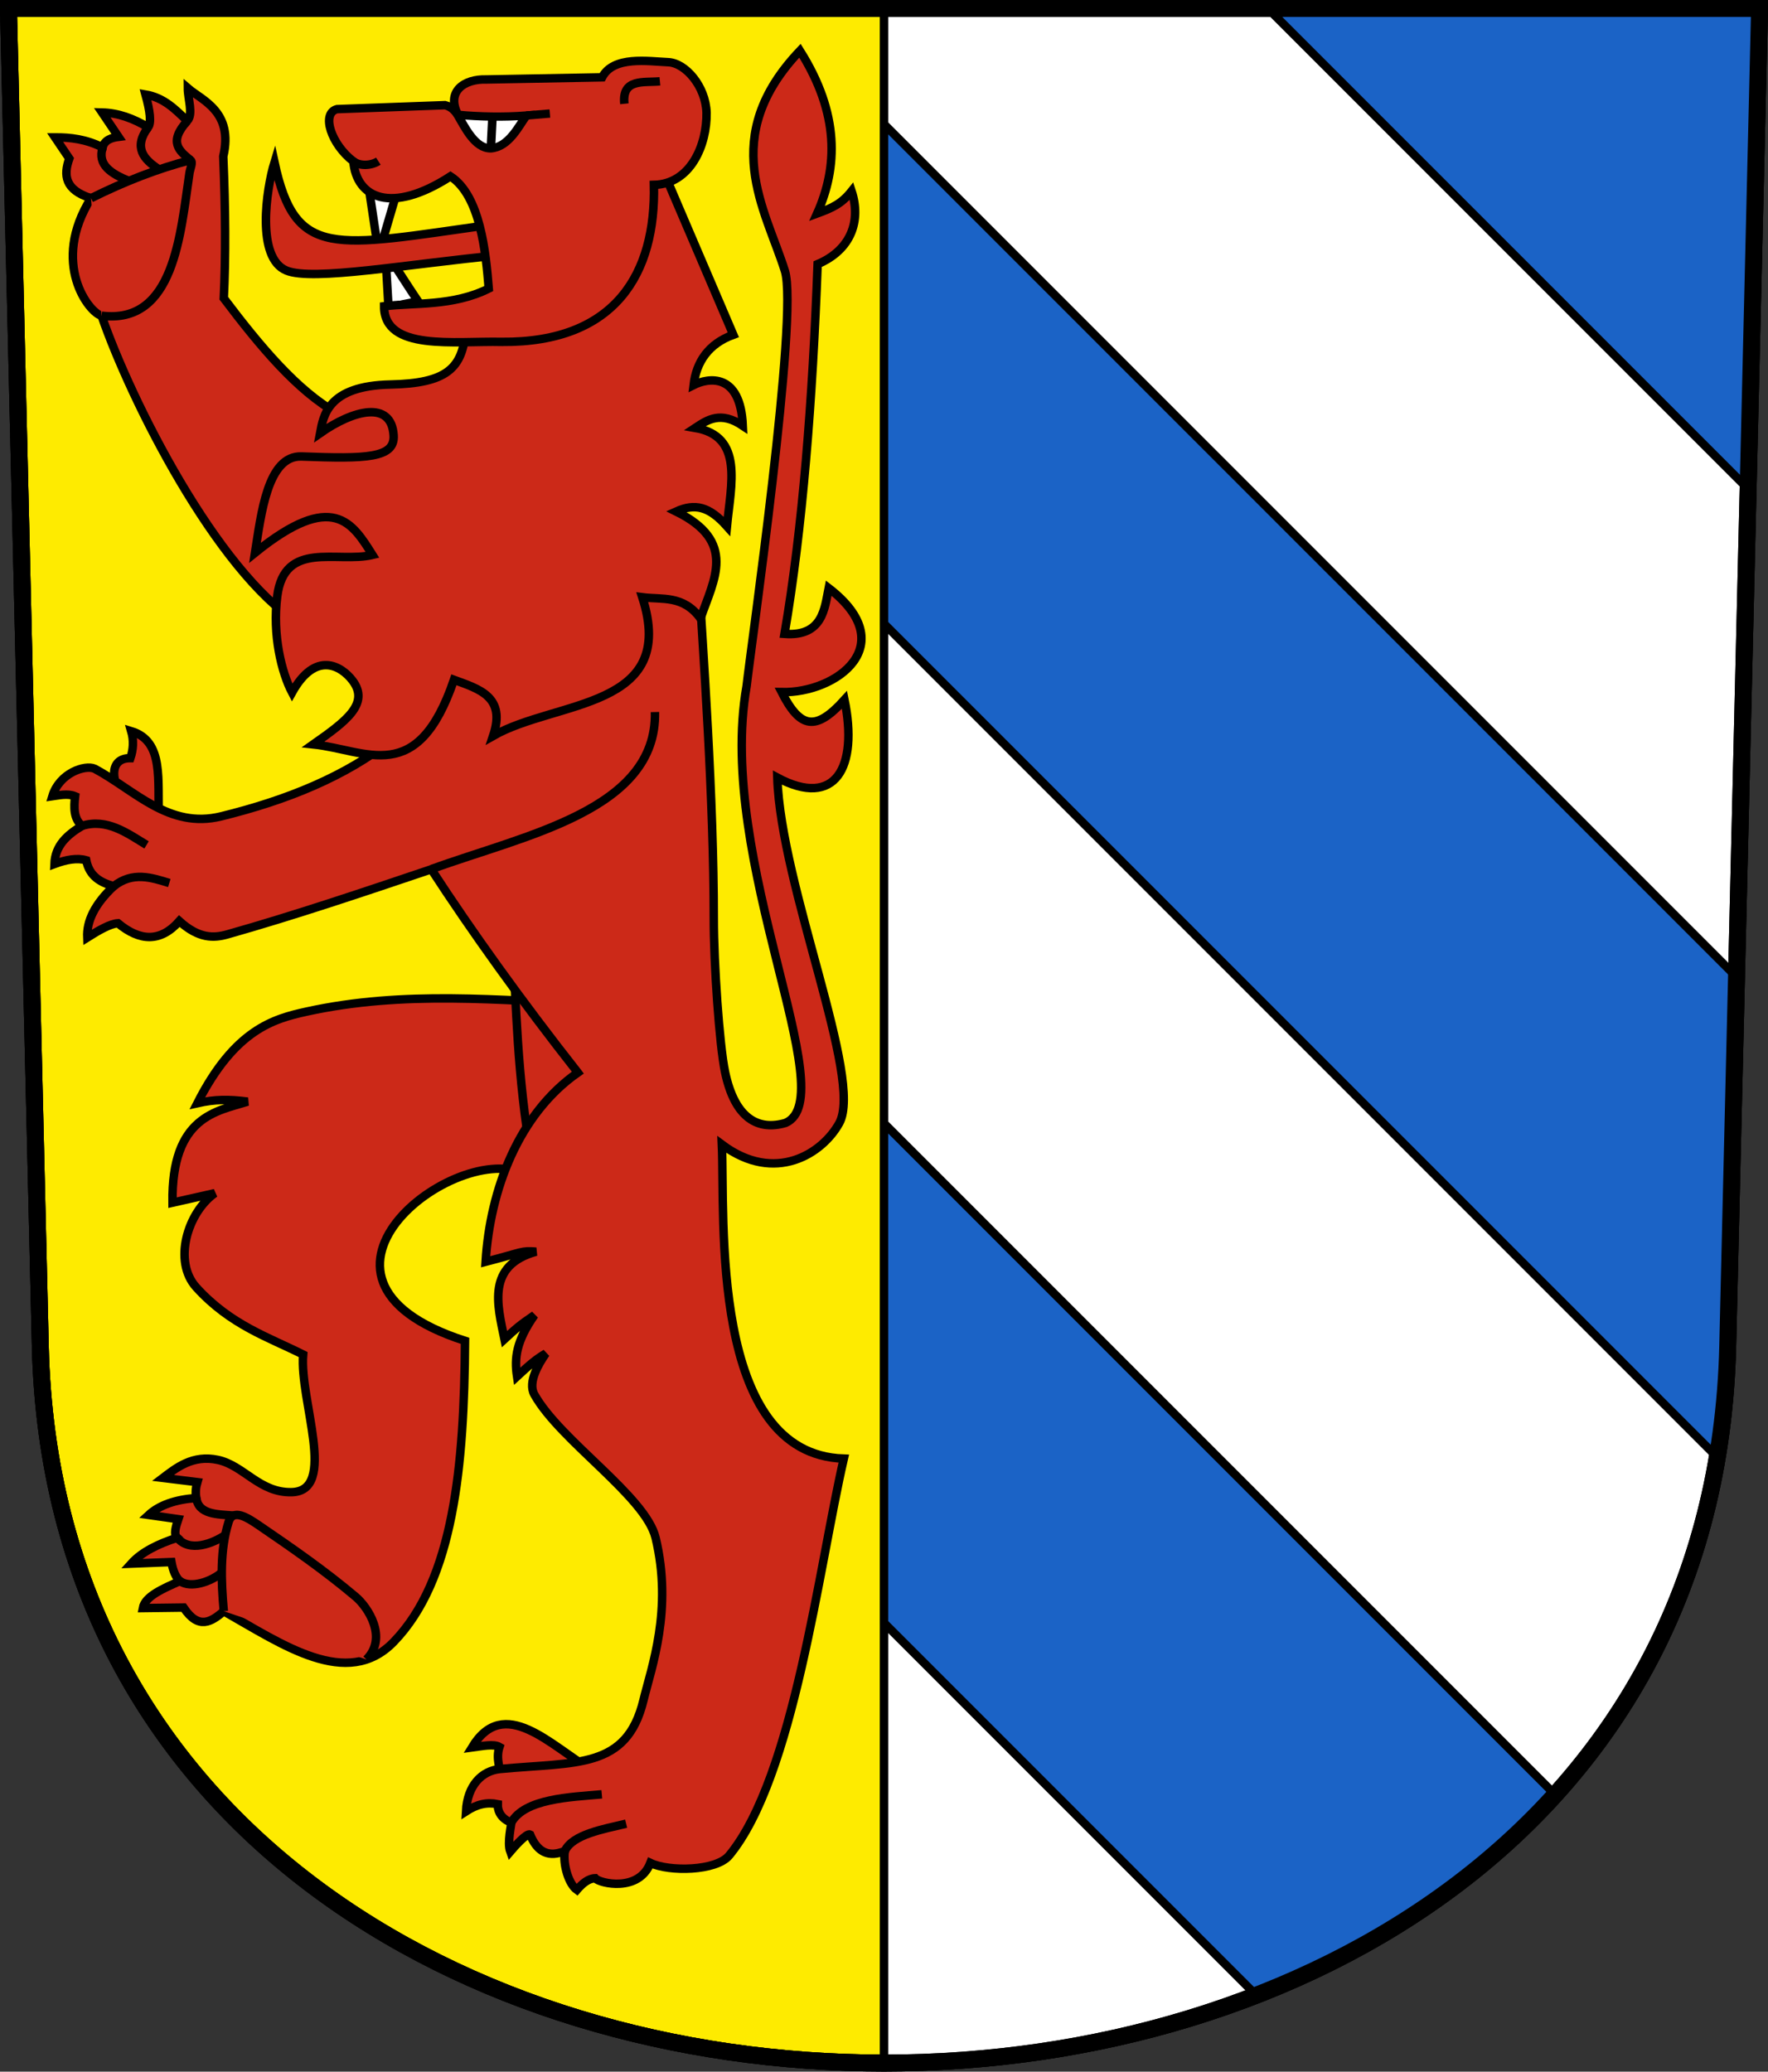 <?xml version="1.0" encoding="UTF-8"?>
<svg version="1.0" viewBox="0 0 208.86 244.66" xmlns="http://www.w3.org/2000/svg" xmlns:cc="http://creativecommons.org/ns#" xmlns:dc="http://purl.org/dc/elements/1.1/" xmlns:rdf="http://www.w3.org/1999/02/22-rdf-syntax-ns#">
<rect x="0" y="0" width="208.86" height="244.66" fill="#333333" stroke="none"/>
<path d="m1 1 3.761 158c2.687 112.86 196.65 112.86 199.34 0l3.761-158z" fill="#feeb00" fill-rule="evenodd" stroke="#000" stroke-width="2"/>
<path d="m104.43 1v242.65c50.399-0.643 97.057-27.349 99.625-83.216l3.805-159.43z" fill="#fff" fill-rule="evenodd" stroke="#000" stroke-width="1px"/>
<g fill-rule="evenodd" stroke="#000">
<path d="m14.531 93.597h-0.125c-0.978-0.689-1.824-4.083 1-4.062 0.342-1.024 0.418-2.081 0.094-3.188 3.954 1.193 3.065 5.907 3.281 10.281z" fill="#cc2918" stroke-width="1px"/>
<path d="m70.25 118.6c-11.207-0.446-22.484-1.673-34.062 0.875-3.841 0.845-8.443 2.091-12.875 10.812 2.065-0.466 3.682-0.476 5.938-0.188-3.635 1.146-9.006 1.695-8.875 11.938l5-1.125c-3.229 2.289-4.965 8.063-2.188 11.125 4.06 4.476 8.566 5.89 12.625 7.938-0.454 5.421 4.122 16.135-1.375 16.25-3.779 0.079-5.623-3.144-8.688-3.812-2.978-0.649-4.942 0.943-6.5 2.125l4.062 0.5c-0.181 0.625-0.239 1.25-0.125 1.875-2.447 0.177-4.345 0.824-5.625 2l3.5 0.5c-0.305 0.912-0.571 1.796-0.125 2.188-2.248 0.731-4.186 1.667-5.438 3.062l4.75-0.188c0.189 1.039 0.517 1.8 1 2.25-2.036 0.905-4.123 1.796-4.375 3.188l4.812-0.062c1.796 2.694 3.281 1.666 4.75 0.438 6.934 3.925 14.578 9.277 20.062 3.625 7.124-7.342 8.335-20.784 8.438-35.562-23.215-7.47-0.006-24.535 7.625-19.375 11.5-7.288 7.296-13.704 7.688-20.375z" fill="#cc2918" stroke-width="1px"/>
<path d="m62.799 136.97c-1.748-10.189-1.792-18.035-2.298-26.516l12.198 16.087z" fill="#cc2918" stroke-width="1px"/>
<path d="m43.689 22.978 1.053 7.003 2.149-7.322z" fill="#fff" stroke-width="1px"/>
<path d="m45.896 36.287-0.386-6.61c1.269 1.888 2.941 4.522 3.873 5.904z" fill="#fff" stroke-width="1px"/>
<path d="m59.25 210.25c-0.131-1.306-0.711-2.557-0.25-3.938-0.674-0.388-2.019-0.105-3.25 0.062 3.801-6.287 9.262-0.225 14.312 2.781z" fill="#cc2918" stroke-width="1px"/>
<path d="m39.812 48.785c-4.66-2.607-9.045-7.823-13.375-13.562 0.236-4.899 0.202-10.517-0.062-16.75 1.241-5.324-2.538-6.629-4.188-8.062 0.003 1.307 0.673 3.043-0.062 3.875-1.394-1.344-2.736-2.75-4.938-3.125 0.549 1.987 0.706 3.36 0.312 3.875-1.736-1.043-3.535-1.706-5.438-1.75l1.938 2.875c-0.692 0.088-1.661 0.314-1.875 1.25-1.974-0.988-3.817-1.192-5.625-1.188l1.688 2.5c-0.706 1.969-0.538 3.711 2.562 4.688-4.814 7.647-0.224 13.554 1.25 13.875 3.483 10.101 13.565 30.082 23.25 36.312 8.326-2.898 15.224-8.111 14.812-25.188-3.792-2.222-7.122-1.555-10.25 0.375z" fill="#cc2918" stroke-width="1px"/>
<path d="m12 37.285c8.601 1.067 9.31-9.641 10.38-16.838 0.083-0.558 0.461-1.284 0.12-1.538-3.832 0.994-7.751 2.506-11.75 4.5" fill="#cc2918" stroke-width="1px"/>
<path d="m22.125 14.285c-2.284 2.527-0.912 3.558 0.375 4.625" fill="#cc2918" stroke-width="1px"/>
<path d="m17.5 15.035c-1.76 2.36-0.566 3.779 1.307 4.983" fill="#cc2918" stroke-width="1px"/>
<path d="m12.125 17.41c-0.652 2.085 1.033 3.108 3.097 3.959" fill="#cc2918" stroke-width="1px"/>
<path d="m26.438 190.28c-0.334-3.674-0.454-7.245 0.564-10.532 0.503-1.623 2.187-0.552 3.58 0.398 3.819 2.604 7.751 5.318 11.446 8.441 1.423 1.202 3.832 4.808 1.256 7.394" fill="#cc2918" stroke-width="1px"/>
<path d="m23.188 176.91c0.263 1.978 2.503 1.922 4.412 2.077" fill="#cc2918" stroke-width="1px"/>
<path d="m20.938 181.6c1.44 1.782 4.209 0.678 5.671-0.306" fill="#cc2918" stroke-width="1px"/>
<path d="m21.25 186.72c1.288 0.915 3.695 0.064 4.948-1.003" fill="#cc2918" stroke-width="1px"/>
<path d="m68.265 126.67c-6.983 4.88-10.377 13.808-10.898 22.346 4.472-1.157 4.189-1.337 5.966-1.199-5.844 1.629-4.595 6.228-3.739 10.336 1.394-1.285 1.776-1.634 3.542-2.836-2.14 3.071-2.393 5.031-2.057 7.236 1.453-1.344 2.263-2.049 3.396-2.708-0.759 1.101-2.181 3.363-1.35 4.85 3.05 5.459 13.14 12.02 14.321 16.912 2.052 8.504-0.5 15.352-1.433 19.193-1.985 8.179-7.9 7.257-16.937 8.117-2.148 0.204-3.869 1.927-4.023 4.996 1.329-0.862 2.49-1.097 3.748-0.847-0.037 1.663 1.518 2.128 1.587 2.198 0.06 0.147-0.505 2.307-0.108 3.406 0.426-0.499 1.935-2.229 2.341-2.014 1.266 3.126 3.369 2.198 4.098 1.96-0.233 1.618 0.471 3.89 1.427 4.577 0.672-0.777 1.372-1.35 2.16-1.376 0.554 0.634 5.184 1.678 6.522-1.807 2.225 1.07 7.779 0.97 9.313-0.884 7.633-9.225 10.62-34.224 13.541-46.865-15.943-0.515-14.019-28.551-14.406-37.098 6.28 4.689 11.886 1.085 13.873-2.533 2.878-5.24-6.901-27.871-7.324-40.796 6.878 3.68 9.572-1.226 7.938-9.193-3.39 3.744-5.219 3.432-7.424-0.904 6.508 0.143 14.235-5.605 5.556-12.285-0.477 2.383-0.676 5.741-5.218 5.411 2.127-12.377 3.32-27.702 3.913-43.669 3.983-1.688 5.16-5.142 4.014-8.622-1.198 1.504-2.277 1.979-4.075 2.642 2.437-5.441 2.69-11.751-2.028-19.225-9.701 10.214-4.094 18.649-1.778 26.01 1.639 5.212-4.033 44.568-4.524 49.035-3.643 20.617 11.532 48.53 4.614 51.576-3.184 0.936-5.987-0.42-7.159-6.003-0.674-3.209-1.335-12.885-1.332-18.105 0.007-14.167-1.234-31.233-1.919-42.349-10.11 0.229-30.723 5.7-36.092 21.195-5.493 4.346-12.38 7.145-20.188 9.062-6.185 1.519-10.195-3.092-14.938-5.625-1.135-0.502-4.163 0.485-5 3.25 0.717-0.1 1.815-0.367 2.688 0-0.152 1.348-0.185 2.645 0.812 3.5-1.729 1.048-3.171 2.297-3.25 4.5 1.399-0.519 2.683-0.75 3.75-0.438 0.384 1.919 1.71 2.629 3.25 3.062-2.245 2.107-3.213 4.122-3.125 6.062 1.4-0.882 2.72-1.63 3.625-1.688 2.575 2.131 5.008 2.283 7.25-0.25 2.312 2.083 4.053 2.024 5.688 1.562 7.913-2.233 16.003-4.963 24.078-7.683 4.808 7.378 10.634 15.521 17.312 24.003z" fill="#cc2918" stroke-width="1px"/>
<path d="m50.946 102.65c11.051-4.039 26.673-6.955 26.429-18.557" fill="#cc2918" stroke-width="1px"/>
<path d="m55 39.16c-0.391 4.351-2.244 6.112-8.875 6.25-7.444 0.154-7.924 3.696-8.312 5.75 3.916-2.743 8.419-3.924 8.688 0.25 0.174 2.703-3.227 2.79-10.875 2.5-4.042-0.153-4.785 6.88-5.5 11.375 9.201-7.434 11.499-3.528 13.875 0.25-4.182 0.987-10.4-1.768-11.25 4.875-0.587 4.589 0.521 9.036 1.75 11.375 2.773-4.987 5.813-3.145 7.125-1.438 2.121 2.761-0.817 4.883-4.625 7.562 6.367 0.675 12.303 5.072 16.625-7.625 2.962 1.092 6.19 1.976 4.625 6.625 7.441-4.254 21.907-3.103 17.625-16.375 2.357 0.31 4.829-0.295 6.875 2.5 1.594-4.616 4.355-9.064-2.875-12.625 2.221-0.996 3.89-0.619 6 1.75 0.477-4.982 1.999-10.634-3.75-11.625 1.467-0.964 2.993-2.018 5.625-0.25-0.27-6.349-4.109-5.669-5.812-4.812 0.318-2.726 1.747-4.866 4.688-5.938l-9.25-21.625z" fill="#cc2918" stroke-width="1px"/>
<path d="m57.87 26.554c-18.489 2.602-22.963 4.108-25.446-7.383-0.976 3.175-2.186 11.318 1.422 12.784 3.135 1.274 14.255-0.769 25.241-1.819-0.131-1.139-0.631-2.352-1.217-3.582z" fill="#cc2918" stroke-width="1px"/>
<path d="m59.28 40.376c-5.513-0.129-13.924 1.146-13.903-4.208 3.509-0.439 8.133 0.028 12.36-2.091-0.345-4.303-1.01-10.975-4.521-13.252-7.007 4.524-11.108 2.581-11.475-1.773-2.6-1.98-3.844-5.658-1.933-6.164l12.77-0.468c0.848 0.218 1.172 0.736 1.569 1.212-1.515-2.81 0.665-4.337 3.307-4.247l13.678-0.255c1.325-2.566 5.421-1.888 7.805-1.786 2.043 0.087 4.421 2.845 4.53 5.954 0.065 3.783-1.863 8.438-6.219 8.535 0.241 10.403-4.487 18.653-17.967 18.542z" fill="#cc2918" stroke-width="1px"/>
<g transform="matrix(1.094 0 0 1.057 -13.822 -118.54)" fill="#fff" stroke-width=".93px">
<path d="m62.046 124.97c0.79 1.401 1.866 3.776 3.592 3.758 1.911-0.157 2.963-2.393 3.828-3.67-2.522 0.194-5.003 0.139-7.42-0.088z"/>
<path d="m65.638 128.72 0.176-3.555"/>
<path d="m69.466 125.05 2.545-0.217"/>
</g>
<path d="m73.759 12.257c-0.311-3.015 2.272-2.474 4.198-2.652" fill="#cc2918" stroke-width="1px"/>
<path d="m41.741 19.053c0.776 0.596 2.126 0.514 2.955-0.021" fill="#cc2918" stroke-width="1px"/>
<path d="m9.688 97.535c2.938-0.933 5.368 0.881 7.625 2.25" fill="#cc2918" stroke-width="1px"/>
<path d="m13.438 104.66c2.236-1.772 4.48-1.015 6.562-0.375" fill="#cc2918" stroke-width="1px"/>
<path d="m66.72 218.61c0.896-1.974 4.597-2.598 7.248-3.236" fill="#cc2918" stroke-width="1px"/>
<path d="m60.389 215.26c1.583-2.86 6.98-3.018 10.705-3.352" fill="#cc2918" stroke-width="1px"/>
</g>
<path d="m1 1 3.761 158c2.687 112.86 196.65 112.86 199.34 0l3.761-158z" fill="none" stroke="#000" stroke-width="2"/>
<path d="m149.77 1 58.09 1.66e-6 -1.354 56.736z" fill="#1b63c6" stroke="#000" stroke-dashoffset="4.58"/>
<path d="m104.43 14.66v59l98.437 98.437c2.485-15.741 1.573-37.711 2.27-56.73z" fill="#1b63c6" stroke="#000" stroke-dashoffset="4.58"/>
<path d="m104.43 191.66 43.978 43.978c11.286-4.009 22.858-10.305 35.316-23.684l-79.294-79.294z" fill="#1b63c6" stroke="#000" stroke-dashoffset="4.58"/>
<path d="m1 1 3.761 158c2.687 112.86 196.65 112.86 199.34 0l3.761-158z" fill="none" stroke="#000" stroke-width="2"/>
</svg>
